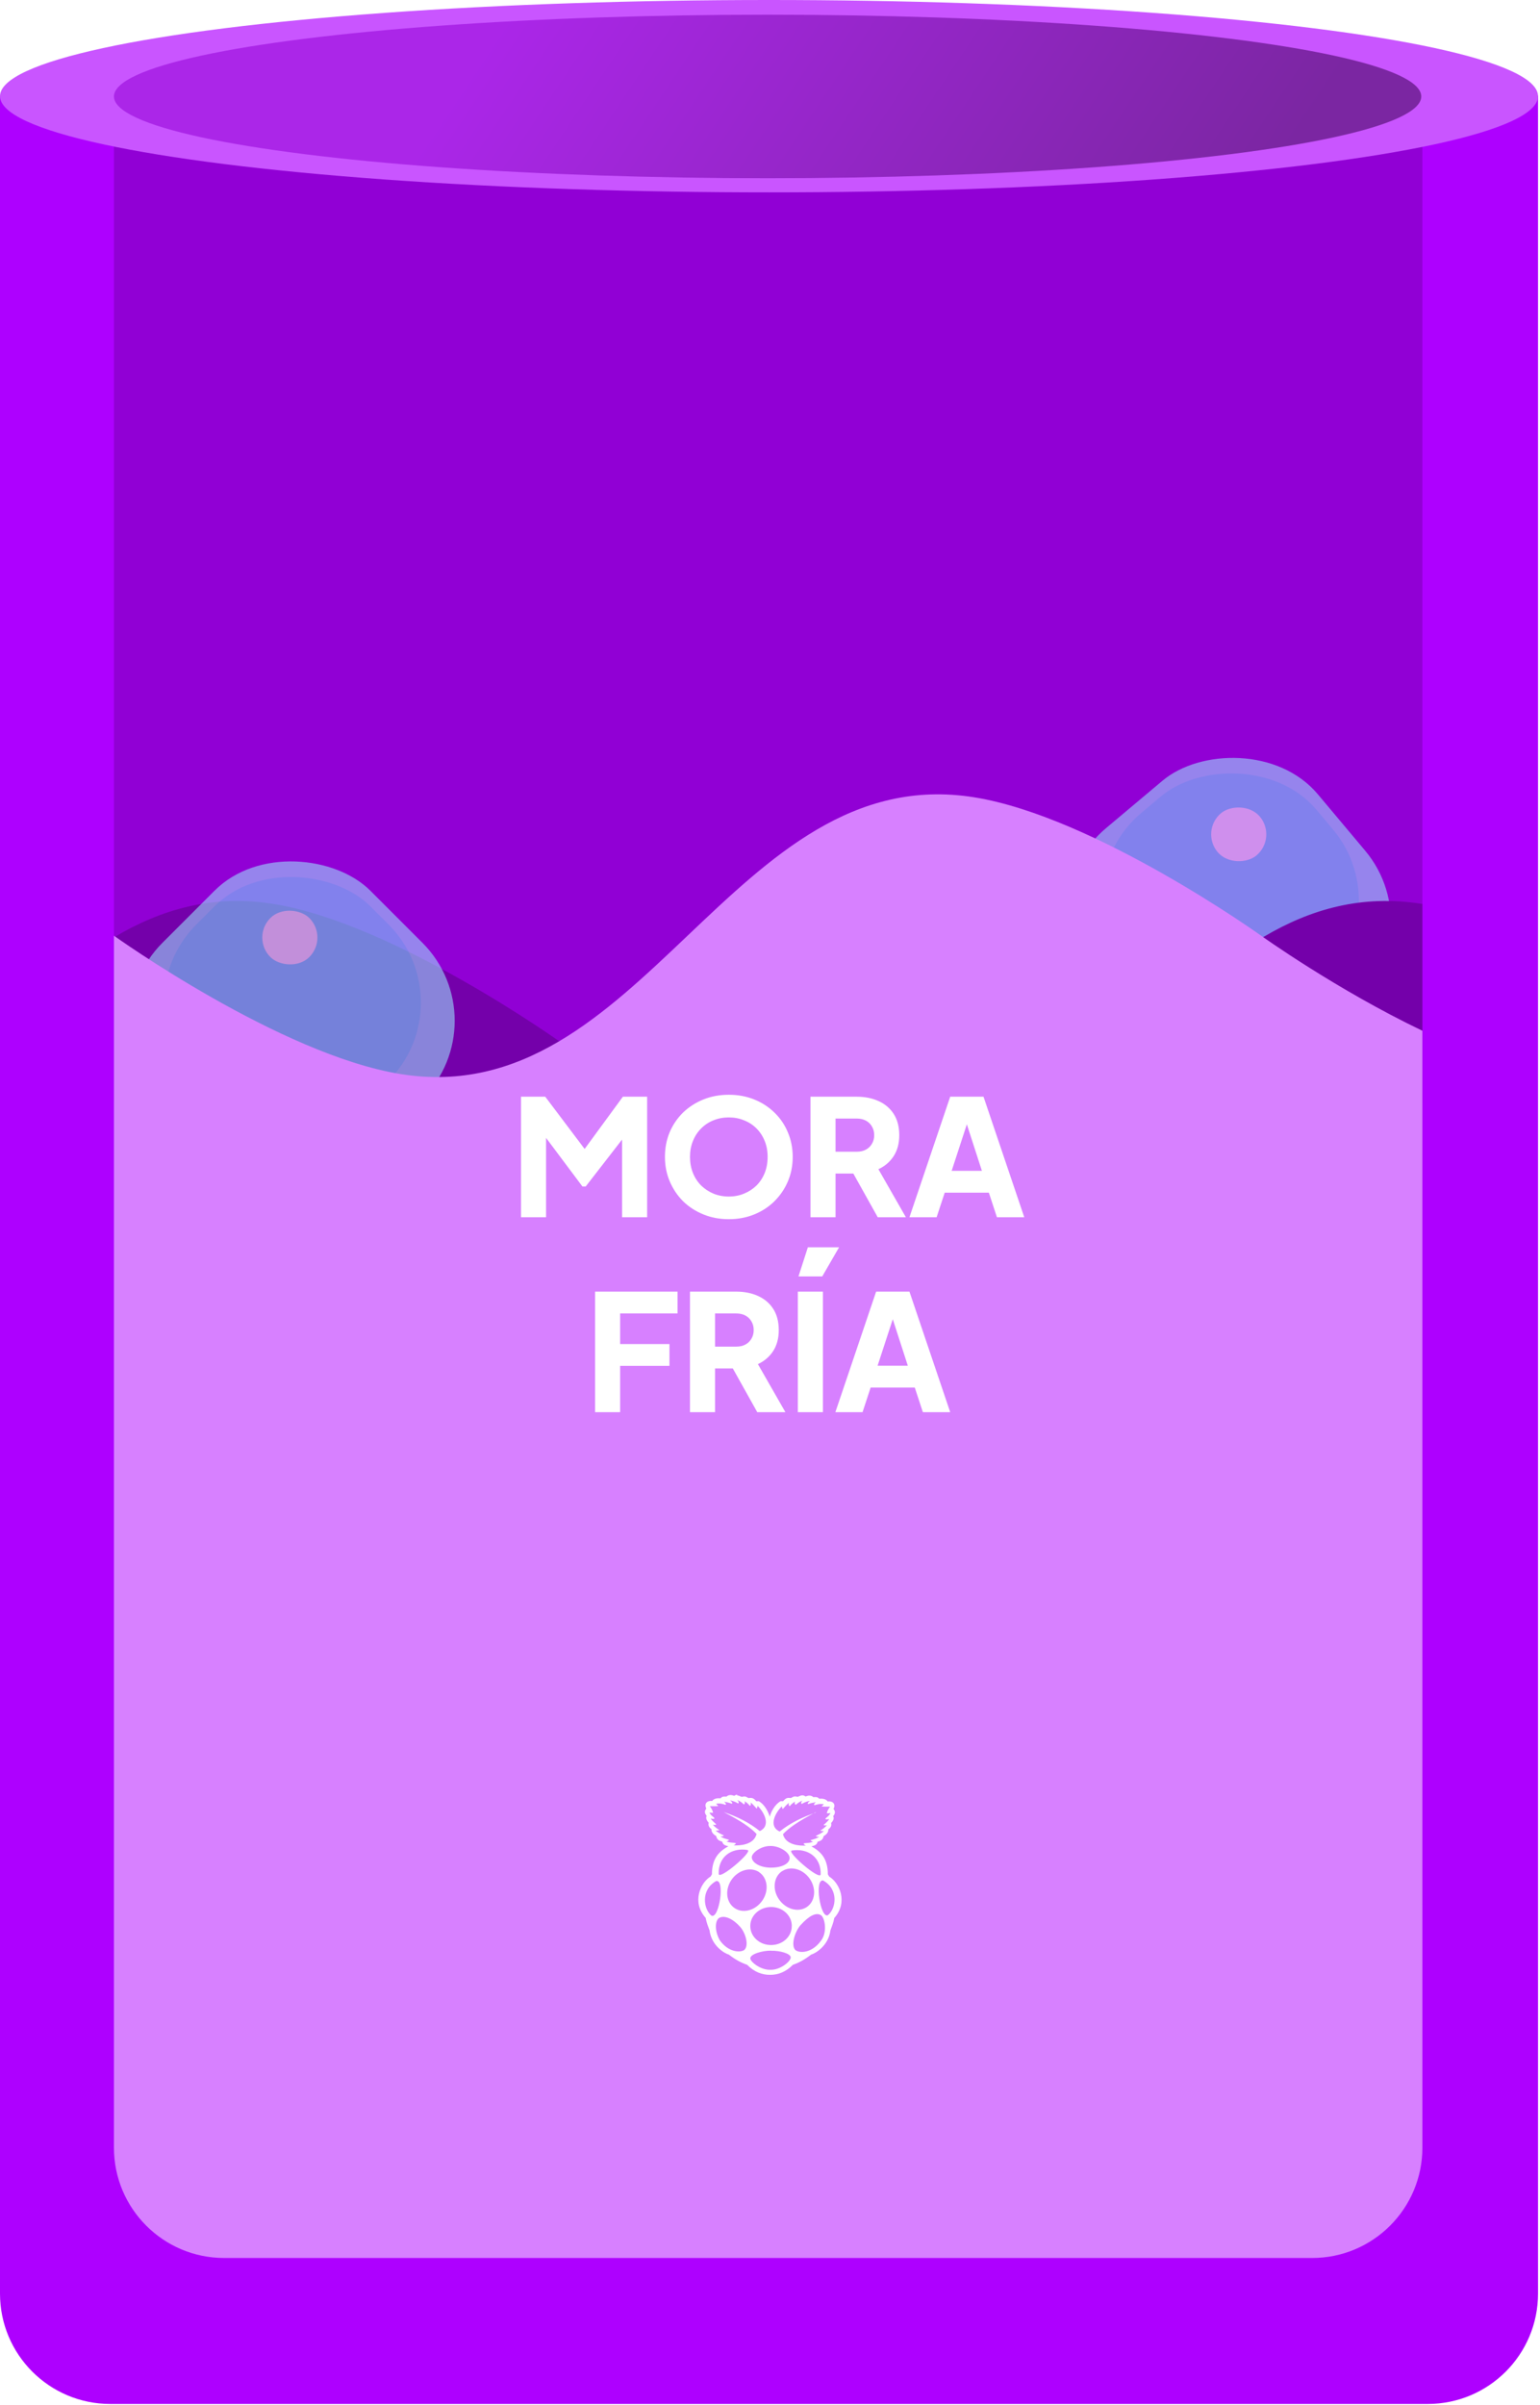 <svg width="419" height="654" viewBox="0 0 419 654" fill="none" xmlns="http://www.w3.org/2000/svg">
<path d="M0 26H418.462V623.693C418.462 640.261 405.03 653.693 388.462 653.693H30C13.431 653.693 0 640.261 0 623.693V26Z" fill="#AE00FF"/>
<path d="M31 300H387V15H31V300Z" fill="#9100D5"/>
<g opacity="0.56">
<rect width="80" height="80" rx="30" transform="matrix(-0.643 -0.766 -0.766 0.643 390.707 254.284)" fill="#99ECFF"/>
<rect width="67" height="67" rx="30" transform="matrix(-0.643 -0.766 -0.766 0.643 381.981 248.552)" fill="#76E6FF"/>
<g filter="url(#filter0_f_174_96)">
<rect width="15" height="15" rx="7.5" transform="matrix(-0.643 -0.766 -0.766 0.643 347.596 227.798)" fill="white"/>
</g>
</g>
<path d="M230.714 321.069C197.807 315.787 152.571 283.44 152.571 283.44C152.571 283.44 107.336 251.093 74.429 245.811C57.757 243.135 43.727 247.321 31 254.893V518H387V245.811C321.185 235.246 296.53 331.633 230.714 321.069Z" fill="#7400AA"/>
<g opacity="0.56">
<rect x="23" y="277.569" width="80" height="80" rx="30" transform="rotate(-45 23 277.569)" fill="#99ECFF"/>
<rect x="32.192" y="272.619" width="67" height="67" rx="30" transform="rotate(-45 32.192 272.619)" fill="#76E6FF"/>
<g filter="url(#filter1_f_174_96)">
<rect x="68.255" y="254.941" width="15" height="15" rx="7.5" transform="rotate(-45 68.255 254.941)" fill="white"/>
</g>
</g>
<path d="M109.033 292.069C76.172 286.787 31 254.44 31 254.44V569H387V280.287C363.598 269.095 343.133 254.44 343.133 254.44C343.133 254.44 297.961 222.093 265.1 216.811C199.377 206.246 174.756 302.633 109.033 292.069Z" fill="#D780FF"/>
<path d="M31 569H387V584C387 600.569 373.569 614 357 614H61C44.431 614 31 600.569 31 584V569Z" fill="#D780FF"/>
<path d="M141.751 331V298.22H148.351L160.627 314.5H157.547L169.471 298.22H176.071V331H169.251V305.744L171.979 306.36L159.351 322.64H158.471L146.283 306.36L148.571 305.744V331H141.751ZM198.296 331.528C195.832 331.528 193.544 331.103 191.432 330.252C189.32 329.401 187.472 328.213 185.888 326.688C184.334 325.133 183.116 323.329 182.236 321.276C181.356 319.223 180.916 316.993 180.916 314.588C180.916 312.183 181.342 309.953 182.192 307.9C183.072 305.847 184.29 304.057 185.844 302.532C187.428 301.007 189.276 299.819 191.388 298.968C193.5 298.117 195.803 297.692 198.296 297.692C200.79 297.692 203.092 298.117 205.204 298.968C207.316 299.819 209.15 301.007 210.704 302.532C212.288 304.057 213.506 305.847 214.356 307.9C215.236 309.953 215.676 312.183 215.676 314.588C215.676 316.993 215.236 319.223 214.356 321.276C213.476 323.329 212.244 325.133 210.66 326.688C209.106 328.213 207.272 329.401 205.16 330.252C203.048 331.103 200.76 331.528 198.296 331.528ZM198.296 325.368C199.792 325.368 201.171 325.104 202.432 324.576C203.723 324.048 204.852 323.315 205.82 322.376C206.788 321.408 207.536 320.264 208.064 318.944C208.592 317.624 208.856 316.172 208.856 314.588C208.856 313.004 208.592 311.567 208.064 310.276C207.536 308.956 206.788 307.812 205.82 306.844C204.852 305.876 203.723 305.143 202.432 304.644C201.171 304.116 199.792 303.852 198.296 303.852C196.8 303.852 195.407 304.116 194.116 304.644C192.855 305.143 191.74 305.876 190.772 306.844C189.804 307.812 189.056 308.956 188.528 310.276C188 311.567 187.736 313.004 187.736 314.588C187.736 316.172 188 317.624 188.528 318.944C189.056 320.264 189.804 321.408 190.772 322.376C191.74 323.315 192.855 324.048 194.116 324.576C195.407 325.104 196.8 325.368 198.296 325.368ZM220.513 331V298.22H233.053C235.312 298.22 237.306 298.616 239.037 299.408C240.797 300.2 242.176 301.373 243.173 302.928C244.17 304.483 244.669 306.404 244.669 308.692C244.669 310.921 244.156 312.828 243.129 314.412C242.102 315.967 240.724 317.14 238.993 317.932L246.473 331H238.817L230.721 316.524L235.121 319.12H227.333V331H220.513ZM227.333 313.18H233.097C234.065 313.18 234.901 312.989 235.605 312.608C236.309 312.227 236.852 311.699 237.233 311.024C237.644 310.349 237.849 309.572 237.849 308.692C237.849 307.783 237.644 306.991 237.233 306.316C236.852 305.641 236.309 305.113 235.605 304.732C234.901 304.351 234.065 304.16 233.097 304.16H227.333V313.18ZM247.441 331L258.529 298.22H267.593L278.681 331H271.245L269.045 324.312H257.033L254.833 331H247.441ZM258.925 318.372H267.153L262.137 302.884H263.985L258.925 318.372ZM161.904 384V351.22H184.344V357.16H168.724V365.476H182.144V371.416H168.724V384H161.904ZM187.728 384V351.22H200.268C202.527 351.22 204.521 351.616 206.252 352.408C208.012 353.2 209.391 354.373 210.388 355.928C211.385 357.483 211.884 359.404 211.884 361.692C211.884 363.921 211.371 365.828 210.344 367.412C209.317 368.967 207.939 370.14 206.208 370.932L213.688 384H206.032L197.936 369.524L202.336 372.12H194.548V384H187.728ZM194.548 366.18H200.312C201.28 366.18 202.116 365.989 202.82 365.608C203.524 365.227 204.067 364.699 204.448 364.024C204.859 363.349 205.064 362.572 205.064 361.692C205.064 360.783 204.859 359.991 204.448 359.316C204.067 358.641 203.524 358.113 202.82 357.732C202.116 357.351 201.28 357.16 200.312 357.16H194.548V366.18ZM217.076 384V351.22H223.896V384H217.076ZM217.252 347.084L219.804 339.164H228.296L223.72 347.084H217.252ZM227.288 384L238.376 351.22H247.44L258.528 384H251.092L248.892 377.312H236.88L234.68 384H227.288ZM238.772 371.372H247L241.984 355.884H243.832L238.772 371.372Z" fill="white"/>
<path d="M217.873 523.404C216.128 525.42 215.154 529.099 216.429 530.287C217.642 531.195 220.921 531.085 223.337 527.774C225.1 525.564 224.501 521.865 223.504 520.883C222.014 519.751 219.876 521.22 217.873 523.43V523.404ZM201.429 524.01C199.571 521.889 197.161 520.627 195.605 521.561C194.559 522.341 194.369 525.005 195.852 527.621C198.052 530.732 201.156 531.051 202.432 530.293C203.779 529.296 203.046 525.921 201.427 524.008L201.429 524.01ZM209.81 530.429C207.554 530.382 204.09 531.331 204.139 532.542C204.098 533.365 206.859 535.75 209.666 535.629C212.368 535.692 215.168 533.302 215.137 532.265C215.129 531.195 212.08 530.374 209.816 530.463L209.81 530.429ZM209.659 501.965C207.052 501.903 204.546 503.87 204.546 505.011C204.539 506.4 206.605 507.818 209.675 507.859C212.825 507.873 214.809 506.719 214.843 505.282C214.875 503.664 211.995 501.939 209.698 501.964L209.659 501.965ZM203.383 503.05C199.028 502.347 195.4 504.886 195.542 509.565C195.685 511.368 204.994 503.36 203.39 503.083L203.383 503.05ZM223.29 509.685C223.432 505.036 219.804 502.5 215.442 503.2C213.838 503.48 223.146 511.495 223.29 509.685ZM224.031 511.368C221.503 510.698 223.178 521.681 225.236 520.794C227.501 519.016 228.226 513.752 224.031 511.4V511.368ZM193.613 520.915C195.67 521.832 197.345 510.85 194.815 511.521C190.63 513.88 191.347 519.136 193.613 520.947V520.915ZM212.842 508.769C210.496 510.3 210.073 513.73 211.9 516.418C213.717 519.113 217.092 520.117 219.428 518.618C221.774 517.128 222.196 513.698 220.377 510.969C218.55 508.25 215.177 507.27 212.842 508.801V508.769ZM206.517 509.048C204.179 507.547 200.798 508.529 198.988 511.216C197.163 513.943 197.585 517.366 199.93 518.897C202.268 520.428 205.64 519.447 207.468 516.727C209.271 514.032 208.84 510.602 206.519 509.078L206.517 509.048ZM215.432 523.667C215.416 520.826 212.88 518.529 209.762 518.563C206.643 518.594 204.122 520.883 204.139 523.731V523.786C204.156 526.635 206.699 528.932 209.817 528.899C212.935 528.899 215.448 526.58 215.416 523.765V523.699L215.432 523.667ZM221.989 492.77C217.275 495.188 214.534 497.117 213.024 498.767C213.797 501.829 217.809 501.95 219.285 501.854C218.98 501.736 218.726 501.552 218.637 501.313C219.005 501.064 220.314 501.281 221.23 500.786C220.879 500.73 220.711 500.665 220.552 500.387C221.414 500.117 222.339 499.901 222.879 499.439C222.593 499.439 222.314 499.502 221.931 499.255C222.697 498.863 223.518 498.52 224.162 497.914C223.764 497.914 223.334 497.914 223.215 497.762C223.877 497.37 224.479 496.883 225.002 496.318C224.45 496.414 224.211 496.359 224.075 496.263C224.61 495.736 225.288 495.281 225.606 494.603C225.191 494.762 224.81 494.787 224.539 494.603C224.731 494.212 225.505 493.966 225.949 493.017C225.513 493.079 225.049 493.113 224.953 493.017C225.161 492.219 225.504 491.765 225.847 491.271C224.914 491.271 223.493 491.271 223.564 491.214L224.139 490.632C223.228 490.386 222.296 490.664 221.617 490.879C221.316 490.664 221.617 490.352 221.993 490.05C221.195 490.178 220.5 490.331 219.887 490.577C219.552 490.265 220.094 489.995 220.372 489.683C219.152 489.929 218.657 490.234 218.138 490.536C217.771 490.2 218.108 489.899 218.354 489.628C217.435 489.963 216.974 490.386 216.488 490.784C216.304 490.57 216.057 490.418 216.359 489.867C215.724 490.235 215.224 490.663 214.86 491.151C214.468 490.88 214.621 490.537 214.621 490.234C213.943 490.784 213.518 491.335 213.002 491.893C212.874 491.83 212.786 491.582 212.722 491.184C211.134 492.715 208.862 496.543 212.14 498.033C214.89 495.799 218.224 494.15 221.902 492.92L221.989 492.77ZM196.962 492.77C200.631 494 203.94 495.649 206.718 497.914C209.97 496.382 207.722 492.554 206.134 491.064C206.055 491.455 205.968 491.733 205.865 491.798C205.346 491.248 204.923 490.689 204.254 490.139C204.254 490.45 204.413 490.818 204.014 491.056C203.617 490.531 203.114 490.093 202.539 489.772C202.841 490.298 202.586 490.45 202.418 490.689C201.933 490.236 201.469 489.805 200.585 489.47C200.832 489.772 201.198 490.084 200.832 490.419C200.343 490.115 199.819 489.805 198.631 489.557C198.901 489.859 199.452 490.17 199.116 490.482C198.438 490.215 197.728 490.035 197.003 489.948C197.369 490.259 197.697 490.537 197.394 490.776C196.691 490.53 195.751 490.257 194.833 490.507L195.408 491.081C195.474 491.161 194.068 491.144 193.118 491.153C193.461 491.617 193.812 492.07 194.013 492.899C193.916 492.986 193.461 492.931 193.025 492.899C193.486 493.817 194.244 494.064 194.428 494.462C194.157 494.653 193.789 494.614 193.36 494.462C193.696 495.101 194.373 495.563 194.892 496.114C194.739 496.202 194.524 496.266 193.942 496.194C194.428 496.721 195.01 497.199 195.72 497.629C195.591 497.771 195.161 497.764 194.739 497.78C195.377 498.404 196.207 498.73 196.973 499.136C196.575 499.416 196.294 499.352 196.023 499.352C196.542 499.805 197.492 500.021 198.352 500.293C198.161 500.57 198.017 500.636 197.642 500.691C198.559 501.211 199.842 500.972 200.219 501.241C200.123 501.488 199.884 501.671 199.574 501.8C201.04 501.887 205.085 501.768 205.851 498.705C204.343 497.056 201.593 495.124 196.878 492.739L196.962 492.77ZM200.504 488.208C200.982 488.201 201.387 488.485 201.835 488.623C202.911 488.273 203.158 488.75 203.684 488.949C204.865 488.703 205.223 489.236 205.79 489.802L206.445 489.778C208.223 490.815 209.108 492.92 209.421 493.998C209.731 492.92 210.617 490.815 212.396 489.778L213.05 489.795C213.615 489.22 213.975 488.694 215.155 488.942C215.69 488.726 215.929 488.273 217.016 488.606C217.694 488.39 218.284 487.841 219.176 488.51C219.925 488.208 220.66 488.112 221.307 488.694C222.319 488.573 222.637 488.821 222.885 489.124C223.11 489.124 224.538 488.908 225.199 489.857C226.859 489.674 227.378 490.807 226.779 491.874C227.122 492.393 227.473 492.889 226.683 493.869C226.985 494.421 226.801 494.995 226.124 495.727C226.315 496.493 225.972 497.019 225.366 497.442C225.487 498.488 224.386 499.102 224.081 499.309C223.954 499.923 223.708 500.505 222.457 500.808C222.273 501.727 221.507 501.878 220.772 502.062C223.198 503.44 225.239 505.242 225.239 509.677L225.613 510.291C228.364 511.943 230.845 517.237 226.985 521.554C226.746 522.894 226.315 523.843 225.942 524.91C225.39 529.224 221.691 531.244 220.717 531.49C219.307 532.558 217.781 533.571 215.733 534.273C213.802 536.234 211.696 537 209.614 537H209.431C207.318 537 205.211 536.234 203.282 534.273C201.224 533.57 199.692 532.565 198.282 531.49C197.3 531.252 193.622 529.232 193.049 524.918C192.668 523.851 192.246 522.868 191.997 521.52C188.128 517.206 190.601 511.917 193.353 510.257L193.703 509.651C193.703 505.218 195.751 503.408 198.169 502.036C197.435 501.852 196.7 501.701 196.495 500.776C195.235 500.471 194.987 499.889 194.867 499.275C194.562 499.068 193.463 498.454 193.582 497.387C192.968 496.957 192.633 496.437 192.817 495.64C192.178 494.937 191.996 494.324 192.265 493.773C191.469 492.793 191.835 492.274 192.172 491.787C191.589 490.71 192.115 489.556 193.766 489.74C194.403 488.79 195.847 489.005 196.055 489.005C196.302 488.694 196.637 488.423 197.65 488.544C198.288 487.96 199.029 488.055 199.787 488.335C200.098 488.089 200.369 488 200.616 488L200.504 488.208Z" fill="white"/>
<ellipse cx="209.231" cy="26.154" rx="209.231" ry="26.154" fill="#C955FF"/>
<ellipse cx="208.846" cy="26.231" rx="177.846" ry="22.231" fill="url(#paint0_linear_174_96)" fill-opacity="0.55"/>
<defs>
<filter id="filter0_f_174_96" x="319.53" y="209.374" width="35" height="35" filterUnits="userSpaceOnUse" color-interpolation-filters="sRGB">
<feFlood flood-opacity="0" result="BackgroundImageFix"/>
<feBlend mode="normal" in="SourceGraphic" in2="BackgroundImageFix" result="shape"/>
<feGaussianBlur stdDeviation="5" result="effect1_foregroundBlur_174_96"/>
</filter>
<filter id="filter1_f_174_96" x="61.361" y="237.441" width="35" height="35" filterUnits="userSpaceOnUse" color-interpolation-filters="sRGB">
<feFlood flood-opacity="0" result="BackgroundImageFix"/>
<feBlend mode="normal" in="SourceGraphic" in2="BackgroundImageFix" result="shape"/>
<feGaussianBlur stdDeviation="5" result="effect1_foregroundBlur_174_96"/>
</filter>
<linearGradient id="paint0_linear_174_96" x1="31" y1="26.231" x2="259.061" y2="178.708" gradientUnits="userSpaceOnUse">
<stop offset="0.282" stop-color="#9100D5"/>
<stop offset="1" stop-color="#3A0055"/>
</linearGradient>
</defs>
</svg>
